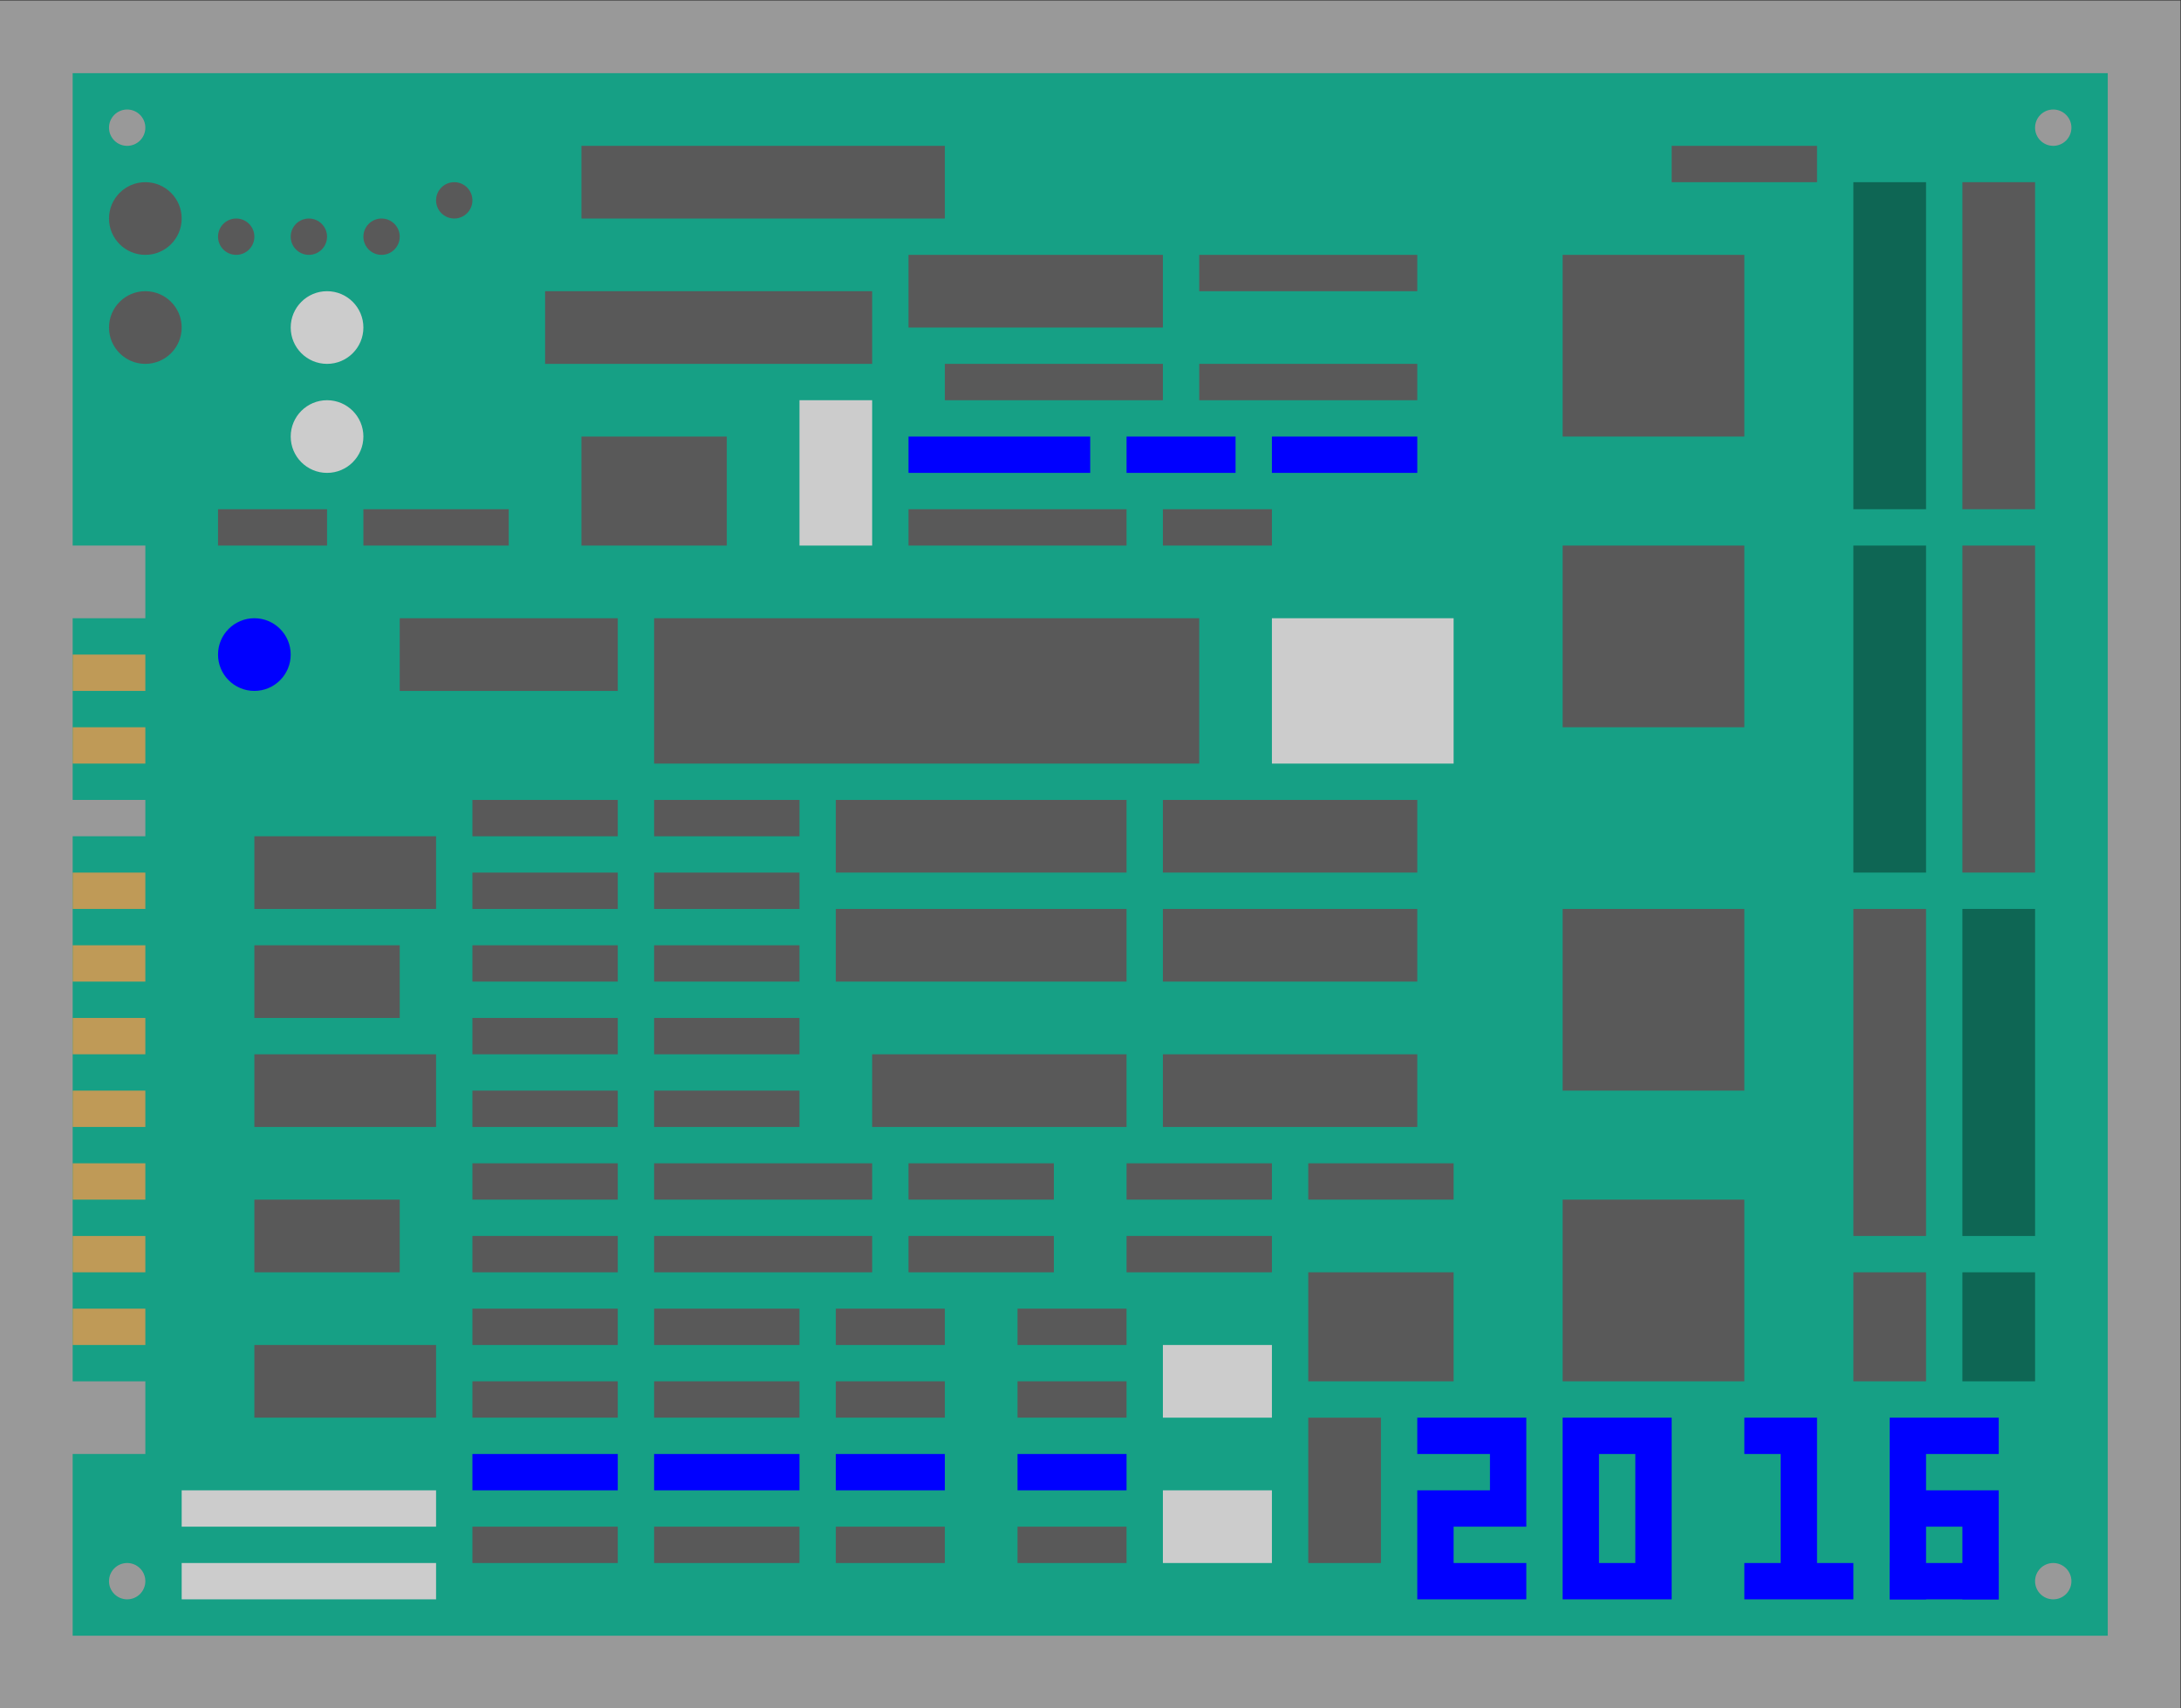 <?xml version="1.0" encoding="UTF-8" standalone="no"?>
<svg
   xmlns:dc="http://purl.org/dc/elements/1.1/"
   xmlns:cc="http://creativecommons.org/ns#"
   xmlns:rdf="http://www.w3.org/1999/02/22-rdf-syntax-ns#"
   xmlns:svg="http://www.w3.org/2000/svg"
   xmlns="http://www.w3.org/2000/svg"
   viewBox="0 0 320 250.667"
   height="250.667"
   width="320"
   xml:space="preserve"
   id="svg2"
   version="1.1"><rect x="0" y="0" width="320" height="250.667" fill="#333333" stroke="none"/><defs
     id="defs6"><clipPath
       id="clipPath18"
       clipPathUnits="userSpaceOnUse"><path
         id="path16"
         d="M 0,256 H 256 V 0 H 0 Z" /></clipPath><clipPath
       id="clipPath26"
       clipPathUnits="userSpaceOnUse"><path
         id="path24"
         d="M 8,220 H 248 V 32 H 8 Z" /></clipPath></defs><g
     transform="matrix(1.333,0,0,-1.333,-10.667,293.333)"
     id="g10"><g
       id="g12"><g
         clip-path="url(#clipPath18)"
         id="g14"><g
           id="g20"><g
             id="g22" /><g
             id="g34"><g
               style="opacity:0.5"
               id="g32"
               clip-path="url(#clipPath26)"><g
                 id="g30"
                 transform="translate(248,220)"><path
                   id="path28"
                   style="fill:#ffffff;fill-opacity:1;fill-rule:nonzero;stroke:none"
                   d="m 0,0 h -8 -224 -8 v -8 -52 -8 -20 -8 -56 -8 -20 -8 h 8 8 8 208 8 v 8 120 4 48 z" /></g></g></g></g><g
           transform="translate(234,204)"
           id="g36"><path
             id="path38"
             style="fill:#16a085;fill-opacity:1;fill-rule:nonzero;stroke:none"
             d="M 0,0 C -1.104,0 -2,0.896 -2,2 -2,3.104 -1.104,4 0,4 1.104,4 2,3.104 2,2 2,0.896 1.104,0 0,0 m 0,-160 c -1.104,0 -2,0.896 -2,2 0,1.104 0.896,2 2,2 1.104,0 2,-0.896 2,-2 0,-1.104 -0.896,-2 -2,-2 M -212,0 c -1.104,0 -2,0.896 -2,2 0,1.104 0.896,2 2,2 1.104,0 2,-0.896 2,-2 0,-1.104 -0.896,-2 -2,-2 m 0,-160 c -1.104,0 -2,0.896 -2,2 0,1.104 0.896,2 2,2 1.104,0 2,-0.896 2,-2 0,-1.104 -0.896,-2 -2,-2 m -6,168 v -52 h 8 v -8 h -8 v -20 h 8 v -4 h -8 v -60 h 8 v -8 h -8 v -20 h 8 8 208 v 120 4 48 z" /></g><path
           id="path40"
           style="fill:#595959;fill-opacity:1;fill-rule:nonzero;stroke:none"
           d="M 112,196 H 72 v 8 h 40 z" /><path
           id="path42"
           style="fill:#595959;fill-opacity:1;fill-rule:nonzero;stroke:none"
           d="M 104,180 H 68 v 8 h 36 z" /><path
           id="path44"
           style="fill:#595959;fill-opacity:1;fill-rule:nonzero;stroke:none"
           d="m 136,184 h -28 v 8 h 28 z" /><g
           transform="translate(28,196)"
           id="g46"><path
             id="path48"
             style="fill:#595959;fill-opacity:1;fill-rule:nonzero;stroke:none"
             d="m 0,0 c 0,-2.209 -1.791,-4 -4,-4 -2.209,0 -4,1.791 -4,4 0,2.209 1.791,4 4,4 2.209,0 4,-1.791 4,-4" /></g><g
           transform="translate(28,184)"
           id="g50"><path
             id="path52"
             style="fill:#595959;fill-opacity:1;fill-rule:nonzero;stroke:none"
             d="m 0,0 c 0,-2.209 -1.791,-4 -4,-4 -2.209,0 -4,1.791 -4,4 0,2.209 1.791,4 4,4 2.209,0 4,-1.791 4,-4" /></g><g
           transform="translate(48,184)"
           id="g54"><path
             id="path56"
             style="fill:#cccccc;fill-opacity:1;fill-rule:nonzero;stroke:none"
             d="m 0,0 c 0,-2.209 -1.791,-4 -4,-4 -2.209,0 -4,1.791 -4,4 0,2.209 1.791,4 4,4 2.209,0 4,-1.791 4,-4" /></g><g
           transform="translate(48,172)"
           id="g58"><path
             id="path60"
             style="fill:#cccccc;fill-opacity:1;fill-rule:nonzero;stroke:none"
             d="m 0,0 c 0,-2.209 -1.791,-4 -4,-4 -2.209,0 -4,1.791 -4,4 0,2.209 1.791,4 4,4 2.209,0 4,-1.791 4,-4" /></g><g
           transform="translate(36,194)"
           id="g62"><path
             id="path64"
             style="fill:#595959;fill-opacity:1;fill-rule:nonzero;stroke:none"
             d="m 0,0 c 0,-1.104 -0.896,-2 -2,-2 -1.104,0 -2,0.896 -2,2 0,1.104 0.896,2 2,2 1.104,0 2,-0.896 2,-2" /></g><g
           transform="translate(44,194)"
           id="g66"><path
             id="path68"
             style="fill:#595959;fill-opacity:1;fill-rule:nonzero;stroke:none"
             d="m 0,0 c 0,-1.104 -0.896,-2 -2,-2 -1.104,0 -2,0.896 -2,2 0,1.104 0.896,2 2,2 1.104,0 2,-0.896 2,-2" /></g><g
           transform="translate(52,194)"
           id="g70"><path
             id="path72"
             style="fill:#595959;fill-opacity:1;fill-rule:nonzero;stroke:none"
             d="m 0,0 c 0,-1.104 -0.896,-2 -2,-2 -1.104,0 -2,0.896 -2,2 0,1.104 0.896,2 2,2 1.104,0 2,-0.896 2,-2" /></g><g
           transform="translate(60,198)"
           id="g74"><path
             id="path76"
             style="fill:#595959;fill-opacity:1;fill-rule:nonzero;stroke:none"
             d="m 0,0 c 0,-1.104 -0.896,-2 -2,-2 -1.104,0 -2,0.896 -2,2 0,1.104 0.896,2 2,2 1.104,0 2,-0.896 2,-2" /></g><path
           id="path78"
           style="fill:#595959;fill-opacity:1;fill-rule:nonzero;stroke:none"
           d="m 164,188 h -24 v 4 h 24 z" /><path
           id="path80"
           style="fill:#595959;fill-opacity:1;fill-rule:nonzero;stroke:none"
           d="m 164,176 h -24 v 4 h 24 z" /><path
           id="path82"
           style="fill:#595959;fill-opacity:1;fill-rule:nonzero;stroke:none"
           d="m 136,176 h -24 v 4 h 24 z" /><path
           id="path84"
           style="fill:#0000ff;fill-opacity:1;fill-rule:nonzero;stroke:none"
           d="m 128,168 h -20 v 4 h 20 z" /><path
           id="path86"
           style="fill:#0000ff;fill-opacity:1;fill-rule:nonzero;stroke:none"
           d="m 144,168 h -12 v 4 h 12 z" /><path
           id="path88"
           style="fill:#0000ff;fill-opacity:1;fill-rule:nonzero;stroke:none"
           d="m 164,168 h -16 v 4 h 16 z" /><path
           id="path90"
           style="fill:#595959;fill-opacity:1;fill-rule:nonzero;stroke:none"
           d="m 132,160 h -24 v 4 h 24 z" /><path
           id="path92"
           style="fill:#595959;fill-opacity:1;fill-rule:nonzero;stroke:none"
           d="m 148,160 h -12 v 4 h 12 z" /><path
           id="path94"
           style="fill:#595959;fill-opacity:1;fill-rule:nonzero;stroke:none"
           d="M 64,160 H 48 v 4 h 16 z" /><path
           id="path96"
           style="fill:#595959;fill-opacity:1;fill-rule:nonzero;stroke:none"
           d="M 44,160 H 32 v 4 h 12 z" /><path
           id="path98"
           style="fill:#595959;fill-opacity:1;fill-rule:nonzero;stroke:none"
           d="M 76,144 H 52 v 8 h 24 z" /><path
           id="path100"
           style="fill:#595959;fill-opacity:1;fill-rule:nonzero;stroke:none"
           d="M 140,136 H 80 v 16 h 60 z" /><path
           id="path102"
           style="fill:#595959;fill-opacity:1;fill-rule:nonzero;stroke:none"
           d="M 88,160 H 72 v 12 h 16 z" /><path
           id="path104"
           style="fill:#cccccc;fill-opacity:1;fill-rule:nonzero;stroke:none"
           d="m 104,160 h -8 v 16 h 8 z" /><path
           id="path106"
           style="fill:#595959;fill-opacity:1;fill-rule:nonzero;stroke:none"
           d="m 200,172 h -20 v 20 h 20 z" /><path
           id="path108"
           style="fill:#595959;fill-opacity:1;fill-rule:nonzero;stroke:none"
           d="m 200,140 h -20 v 20 h 20 z" /><path
           id="path110"
           style="fill:#595959;fill-opacity:1;fill-rule:nonzero;stroke:none"
           d="m 200,100 h -20 v 20 h 20 z" /><path
           id="path112"
           style="fill:#595959;fill-opacity:1;fill-rule:nonzero;stroke:none"
           d="m 200,68 h -20 v 20 h 20 z" /><path
           id="path114"
           style="fill:#595959;fill-opacity:1;fill-rule:nonzero;stroke:none"
           d="m 132,124 h -32 v 8 h 32 z" /><path
           id="path116"
           style="fill:#595959;fill-opacity:1;fill-rule:nonzero;stroke:none"
           d="m 164,124 h -28 v 8 h 28 z" /><path
           id="path118"
           style="fill:#595959;fill-opacity:1;fill-rule:nonzero;stroke:none"
           d="m 132,112 h -32 v 8 h 32 z" /><path
           id="path120"
           style="fill:#595959;fill-opacity:1;fill-rule:nonzero;stroke:none"
           d="m 164,112 h -28 v 8 h 28 z" /><path
           id="path122"
           style="fill:#595959;fill-opacity:1;fill-rule:nonzero;stroke:none"
           d="m 132,96 h -28 v 8 h 28 z" /><path
           id="path124"
           style="fill:#595959;fill-opacity:1;fill-rule:nonzero;stroke:none"
           d="m 164,96 h -28 v 8 h 28 z" /><path
           id="path126"
           style="fill:#595959;fill-opacity:1;fill-rule:nonzero;stroke:none"
           d="m 220,84 h -8 v 36 h 8 z" /><path
           id="path128"
           style="fill:#595959;fill-opacity:1;fill-rule:nonzero;stroke:none"
           d="m 220,68 h -8 v 12 h 8 z" /><path
           id="path130"
           style="fill:#595959;fill-opacity:1;fill-rule:nonzero;stroke:none"
           d="m 232,124 h -8 v 36 h 8 z" /><path
           id="path132"
           style="fill:#595959;fill-opacity:1;fill-rule:nonzero;stroke:none"
           d="m 232,164 h -8 v 36 h 8 z" /><path
           id="path134"
           style="fill:#595959;fill-opacity:1;fill-rule:nonzero;stroke:none"
           d="m 208,200 h -16 v 4 h 16 z" /><path
           id="path136"
           style="fill:#595959;fill-opacity:1;fill-rule:nonzero;stroke:none"
           d="M 56,120 H 36 v 8 h 20 z" /><path
           id="path138"
           style="fill:#595959;fill-opacity:1;fill-rule:nonzero;stroke:none"
           d="M 56,96 H 36 v 8 h 20 z" /><path
           id="path140"
           style="fill:#595959;fill-opacity:1;fill-rule:nonzero;stroke:none"
           d="M 56,64 H 36 v 8 h 20 z" /><path
           id="path142"
           style="fill:#cccccc;fill-opacity:1;fill-rule:nonzero;stroke:none"
           d="M 56,52 H 28 v 4 h 28 z" /><path
           id="path144"
           style="fill:#cccccc;fill-opacity:1;fill-rule:nonzero;stroke:none"
           d="M 56,44 H 28 v 4 h 28 z" /><path
           id="path146"
           style="fill:#595959;fill-opacity:1;fill-rule:nonzero;stroke:none"
           d="M 76,128 H 60 v 4 h 16 z" /><path
           id="path148"
           style="fill:#595959;fill-opacity:1;fill-rule:nonzero;stroke:none"
           d="M 96,128 H 80 v 4 h 16 z" /><path
           id="path150"
           style="fill:#595959;fill-opacity:1;fill-rule:nonzero;stroke:none"
           d="M 76,120 H 60 v 4 h 16 z" /><path
           id="path152"
           style="fill:#595959;fill-opacity:1;fill-rule:nonzero;stroke:none"
           d="M 96,120 H 80 v 4 h 16 z" /><path
           id="path154"
           style="fill:#595959;fill-opacity:1;fill-rule:nonzero;stroke:none"
           d="M 76,112 H 60 v 4 h 16 z" /><path
           id="path156"
           style="fill:#595959;fill-opacity:1;fill-rule:nonzero;stroke:none"
           d="M 96,112 H 80 v 4 h 16 z" /><path
           id="path158"
           style="fill:#595959;fill-opacity:1;fill-rule:nonzero;stroke:none"
           d="M 76,104 H 60 v 4 h 16 z" /><path
           id="path160"
           style="fill:#595959;fill-opacity:1;fill-rule:nonzero;stroke:none"
           d="M 96,104 H 80 v 4 h 16 z" /><path
           id="path162"
           style="fill:#595959;fill-opacity:1;fill-rule:nonzero;stroke:none"
           d="M 76,96 H 60 v 4 h 16 z" /><path
           id="path164"
           style="fill:#595959;fill-opacity:1;fill-rule:nonzero;stroke:none"
           d="M 96,96 H 80 v 4 h 16 z" /><path
           id="path166"
           style="fill:#595959;fill-opacity:1;fill-rule:nonzero;stroke:none"
           d="M 76,88 H 60 v 4 h 16 z" /><path
           id="path168"
           style="fill:#595959;fill-opacity:1;fill-rule:nonzero;stroke:none"
           d="M 104,88 H 80 v 4 h 24 z" /><path
           id="path170"
           style="fill:#595959;fill-opacity:1;fill-rule:nonzero;stroke:none"
           d="M 76,80 H 60 v 4 h 16 z" /><path
           id="path172"
           style="fill:#595959;fill-opacity:1;fill-rule:nonzero;stroke:none"
           d="M 76,72 H 60 v 4 h 16 z" /><path
           id="path174"
           style="fill:#595959;fill-opacity:1;fill-rule:nonzero;stroke:none"
           d="M 76,64 H 60 v 4 h 16 z" /><path
           id="path176"
           style="fill:#0000ff;fill-opacity:1;fill-rule:nonzero;stroke:none"
           d="M 76,56 H 60 v 4 h 16 z" /><path
           id="path178"
           style="fill:#595959;fill-opacity:1;fill-rule:nonzero;stroke:none"
           d="M 76,48 H 60 v 4 h 16 z" /><path
           id="path180"
           style="fill:#595959;fill-opacity:1;fill-rule:nonzero;stroke:none"
           d="M 96,72 H 80 v 4 h 16 z" /><path
           id="path182"
           style="fill:#595959;fill-opacity:1;fill-rule:nonzero;stroke:none"
           d="M 96,64 H 80 v 4 h 16 z" /><path
           id="path184"
           style="fill:#0000ff;fill-opacity:1;fill-rule:nonzero;stroke:none"
           d="M 96,56 H 80 v 4 h 16 z" /><path
           id="path186"
           style="fill:#595959;fill-opacity:1;fill-rule:nonzero;stroke:none"
           d="M 96,48 H 80 v 4 h 16 z" /><path
           id="path188"
           style="fill:#595959;fill-opacity:1;fill-rule:nonzero;stroke:none"
           d="m 112,72 h -12 v 4 h 12 z" /><path
           id="path190"
           style="fill:#595959;fill-opacity:1;fill-rule:nonzero;stroke:none"
           d="m 112,64 h -12 v 4 h 12 z" /><path
           id="path192"
           style="fill:#0000ff;fill-opacity:1;fill-rule:nonzero;stroke:none"
           d="m 112,56 h -12 v 4 h 12 z" /><path
           id="path194"
           style="fill:#595959;fill-opacity:1;fill-rule:nonzero;stroke:none"
           d="m 112,48 h -12 v 4 h 12 z" /><path
           id="path196"
           style="fill:#595959;fill-opacity:1;fill-rule:nonzero;stroke:none"
           d="m 132,72 h -12 v 4 h 12 z" /><path
           id="path198"
           style="fill:#595959;fill-opacity:1;fill-rule:nonzero;stroke:none"
           d="m 132,64 h -12 v 4 h 12 z" /><path
           id="path200"
           style="fill:#0000ff;fill-opacity:1;fill-rule:nonzero;stroke:none"
           d="m 132,56 h -12 v 4 h 12 z" /><path
           id="path202"
           style="fill:#595959;fill-opacity:1;fill-rule:nonzero;stroke:none"
           d="m 132,48 h -12 v 4 h 12 z" /><path
           id="path204"
           style="fill:#595959;fill-opacity:1;fill-rule:nonzero;stroke:none"
           d="M 104,80 H 80 v 4 h 24 z" /><path
           id="path206"
           style="fill:#595959;fill-opacity:1;fill-rule:nonzero;stroke:none"
           d="m 124,88 h -16 v 4 h 16 z" /><path
           id="path208"
           style="fill:#595959;fill-opacity:1;fill-rule:nonzero;stroke:none"
           d="m 124,80 h -16 v 4 h 16 z" /><path
           id="path210"
           style="fill:#595959;fill-opacity:1;fill-rule:nonzero;stroke:none"
           d="m 148,88 h -16 v 4 h 16 z" /><path
           id="path212"
           style="fill:#595959;fill-opacity:1;fill-rule:nonzero;stroke:none"
           d="m 148,80 h -16 v 4 h 16 z" /><path
           id="path214"
           style="fill:#595959;fill-opacity:1;fill-rule:nonzero;stroke:none"
           d="m 168,88 h -16 v 4 h 16 z" /><path
           id="path216"
           style="fill:#595959;fill-opacity:1;fill-rule:nonzero;stroke:none"
           d="m 168,68 h -16 v 12 h 16 z" /><path
           id="path218"
           style="fill:#cccccc;fill-opacity:1;fill-rule:nonzero;stroke:none"
           d="m 148,64 h -12 v 8 h 12 z" /><path
           id="path220"
           style="fill:#cccccc;fill-opacity:1;fill-rule:nonzero;stroke:none"
           d="m 148,48 h -12 v 8 h 12 z" /><g
           transform="translate(164,60)"
           id="g222"><path
             id="path224"
             style="fill:#0000ff;fill-opacity:1;fill-rule:nonzero;stroke:none"
             d="M 0,0 H 8 V -4 H 0 v -4 -8 h 4 8 v 4 H 4 v 4 h 4 4 V 0 4 H 0 Z" /></g><path
           id="path226"
           style="fill:#0000ff;fill-opacity:1;fill-rule:nonzero;stroke:none"
           d="m 188,48 h -4 v 12 h 4 z m -4,16 h -4 V 44 h 4 4 4 v 20 h -4 z" /><g
           transform="translate(208,48)"
           id="g228"><path
             id="path230"
             style="fill:#0000ff;fill-opacity:1;fill-rule:nonzero;stroke:none"
             d="m 0,0 v 12 4 h -4 -4 v -4 h 4 V 0 h -4 v -4 h 4 4 4 v 4 z" /></g><path
           id="path232"
           style="fill:#0000ff;fill-opacity:1;fill-rule:nonzero;stroke:none"
           d="m 228,44 h -12 v 4 h 12 z" /><g
           transform="translate(228,60)"
           id="g234"><path
             id="path236"
             style="fill:#0000ff;fill-opacity:1;fill-rule:nonzero;stroke:none"
             d="m 0,0 v 4 h -8 -4 v -4 -4 -4 -8 h 4 v 8 h 4 v -8 h 4 v 8 4 h -4 -4 v 4 z" /></g><path
           id="path238"
           style="fill:#595959;fill-opacity:1;fill-rule:nonzero;stroke:none"
           d="m 160,48 h -8 v 16 h 8 z" /><path
           id="path240"
           style="fill:#595959;fill-opacity:1;fill-rule:nonzero;stroke:none"
           d="M 52,80 H 36 v 8 h 16 z" /><path
           id="path242"
           style="fill:#595959;fill-opacity:1;fill-rule:nonzero;stroke:none"
           d="M 52,108 H 36 v 8 h 16 z" /><g
           transform="translate(40,148)"
           id="g244"><path
             id="path246"
             style="fill:#0000ff;fill-opacity:1;fill-rule:nonzero;stroke:none"
             d="m 0,0 c 0,-2.209 -1.791,-4 -4,-4 -2.209,0 -4,1.791 -4,4 0,2.209 1.791,4 4,4 2.209,0 4,-1.791 4,-4" /></g><path
           id="path248"
           style="fill:#0e6654;fill-opacity:1;fill-rule:nonzero;stroke:none"
           d="m 220,164 h -8 v 36 h 8 z" /><path
           id="path250"
           style="fill:#0e6654;fill-opacity:1;fill-rule:nonzero;stroke:none"
           d="m 220,124 h -8 v 36 h 8 z" /><path
           id="path252"
           style="fill:#0e6654;fill-opacity:1;fill-rule:nonzero;stroke:none"
           d="m 232,84 h -8 v 36 h 8 z" /><path
           id="path254"
           style="fill:#0e6654;fill-opacity:1;fill-rule:nonzero;stroke:none"
           d="m 232,68 h -8 v 12 h 8 z" /><path
           id="path256"
           style="fill:#cccccc;fill-opacity:1;fill-rule:nonzero;stroke:none"
           d="m 168,136 h -20 v 16 h 20 z" /><path
           id="path258"
           style="fill:#bf9a57;fill-opacity:1;fill-rule:nonzero;stroke:none"
           d="m 24,144 h -8 v 4 h 8 z" /><path
           id="path260"
           style="fill:#bf9a57;fill-opacity:1;fill-rule:nonzero;stroke:none"
           d="m 24,136 h -8 v 4 h 8 z" /><path
           id="path262"
           style="fill:#bf9a57;fill-opacity:1;fill-rule:nonzero;stroke:none"
           d="m 24,120 h -8 v 4 h 8 z" /><path
           id="path264"
           style="fill:#bf9a57;fill-opacity:1;fill-rule:nonzero;stroke:none"
           d="m 24,112 h -8 v 4 h 8 z" /><path
           id="path266"
           style="fill:#bf9a57;fill-opacity:1;fill-rule:nonzero;stroke:none"
           d="m 24,104 h -8 v 4 h 8 z" /><path
           id="path268"
           style="fill:#bf9a57;fill-opacity:1;fill-rule:nonzero;stroke:none"
           d="m 24,96 h -8 v 4 h 8 z" /><path
           id="path270"
           style="fill:#bf9a57;fill-opacity:1;fill-rule:nonzero;stroke:none"
           d="m 24,88 h -8 v 4 h 8 z" /><path
           id="path272"
           style="fill:#bf9a57;fill-opacity:1;fill-rule:nonzero;stroke:none"
           d="m 24,80 h -8 v 4 h 8 z" /><path
           id="path274"
           style="fill:#bf9a57;fill-opacity:1;fill-rule:nonzero;stroke:none"
           d="m 24,72 h -8 v 4 h 8 z" /></g></g></g></svg>